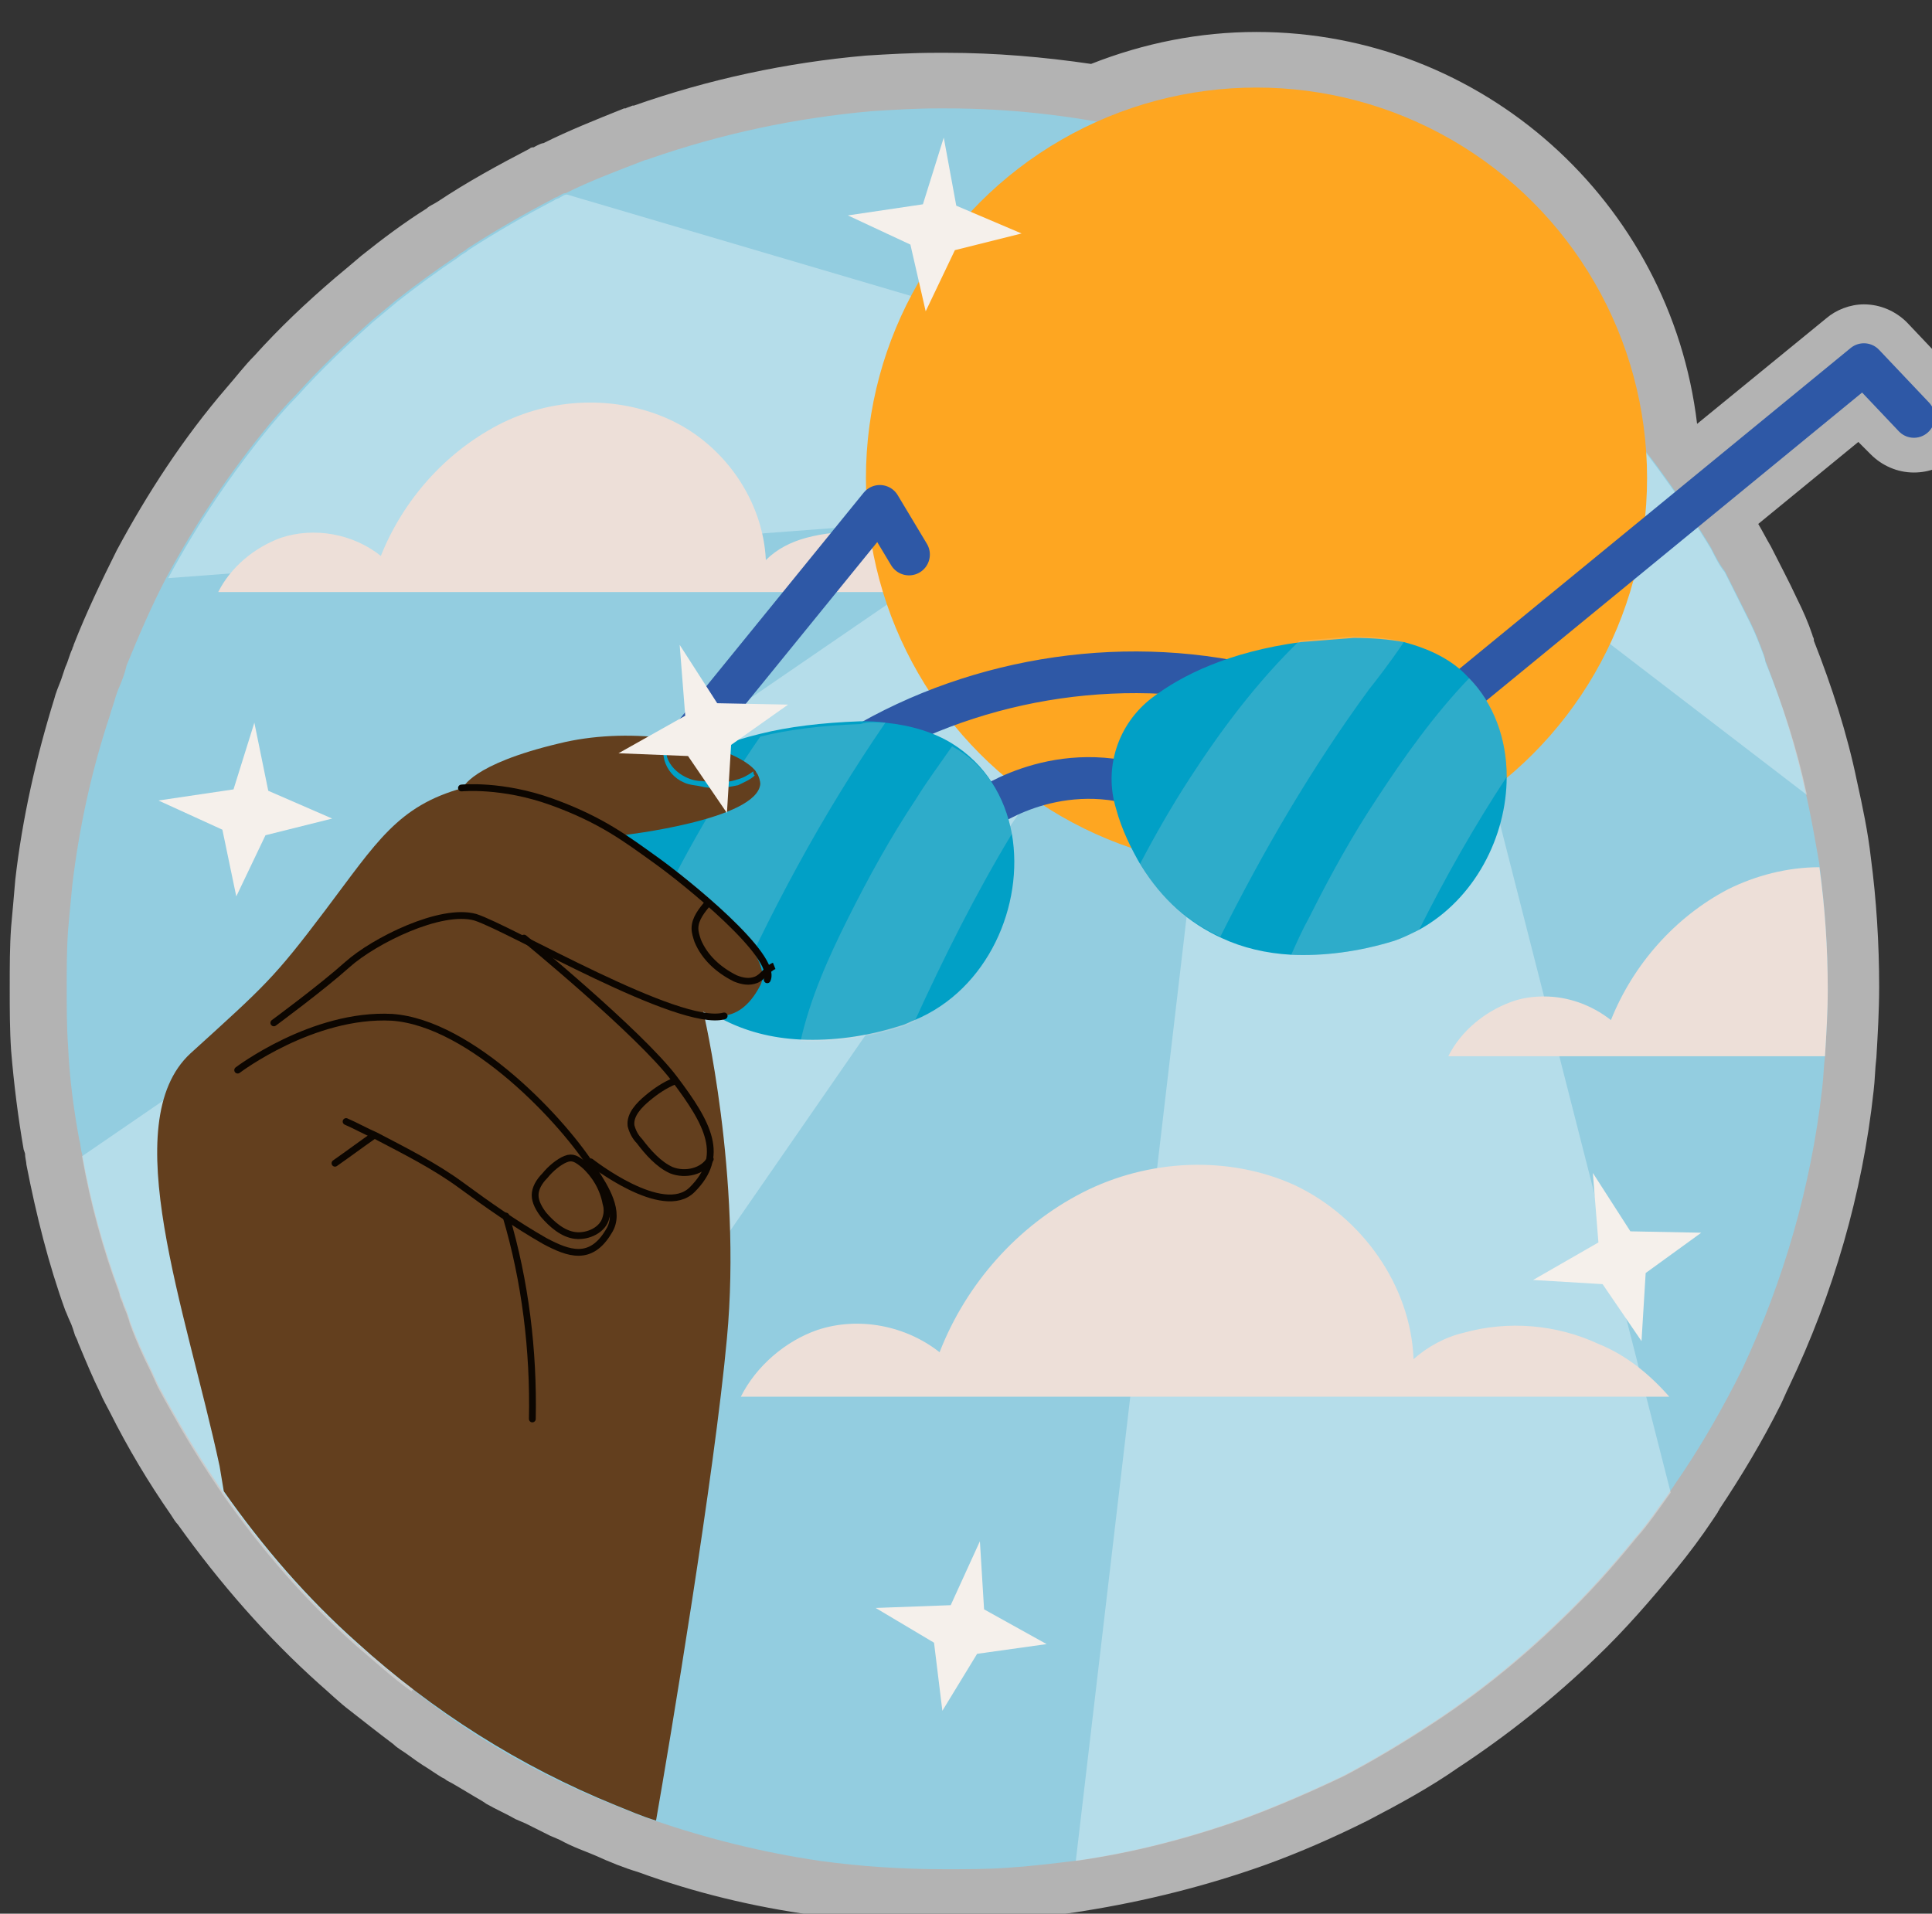 <?xml version="1.0" encoding="utf-8"?>
<!-- Generator: Adobe Illustrator 24.0.3, SVG Export Plug-In . SVG Version: 6.00 Build 0)  -->
<svg version="1.1" id="Layer_1" xmlns="http://www.w3.org/2000/svg" xmlns:xlink="http://www.w3.org/1999/xlink" x="0px" y="0px"
	 viewBox="0 0 139 137.7" style="enable-background:new 0 0 139 137.7;" xml:space="preserve">
<rect x="0" y="0" width="139" height="137.7" fill="#333333" stroke="none"/>
<style type="text/css">
	.st0{fill:#B3B3B3;}
	.st1{fill:#93CDE0;}
	.st2{opacity:0.32;fill:#FFFFFF;enable-background:new    ;}
	.st3{fill:#EDDFD8;}
	.st4{fill:#FEA621;}
	.st5{fill:none;stroke:#2E58A6;stroke-width:3;stroke-linecap:round;stroke-linejoin:round;stroke-miterlimit:10;}
	.st6{fill:#01A0C6;}
	.st7{opacity:0.19;fill:#EDDFD8;enable-background:new    ;}
	.st8{fill:#633F1E;}
	.st9{fill:none;stroke:#0C0601;stroke-width:0.489;stroke-linecap:round;stroke-linejoin:round;stroke-miterlimit:10;}
	.st10{fill:none;stroke:#0C0601;stroke-width:0.489;stroke-miterlimit:10;}
	.st11{fill:#F5F0EB;}
</style>
<g>
	<path class="st0" d="M68,138.5c-3.2,0-6.4-0.2-9.5-0.7c-4.3-0.6-8.5-1.6-12.6-3.1c-1-0.3-2-0.7-3.1-1.2c-0.7-0.3-1.6-0.6-2.5-1.1
		c-0.2-0.1-0.7-0.3-0.7-0.3c-0.6-0.3-1.2-0.6-1.8-0.9l-0.7-0.3c-0.7-0.4-1.4-0.7-2.1-1.1l-0.3-0.2c-0.7-0.4-1.5-0.9-2.2-1.3
		c-0.2-0.1-0.4-0.2-0.5-0.3l-0.2-0.1c-0.5-0.3-0.9-0.6-1.4-0.9c-0.3-0.2-0.6-0.4-1-0.7c-0.4-0.3-0.8-0.5-1.1-0.8
		c-1.2-0.9-2.2-1.7-3.1-2.4c-0.8-0.6-1.5-1.3-2.2-1.9c-3.8-3.4-7.2-7.3-10.2-11.5c-0.2-0.2-0.3-0.4-0.5-0.7
		c-1.6-2.3-3.1-4.8-4.4-7.4c-0.2-0.4-0.5-0.9-0.7-1.4c-0.5-1-1-2.2-1.5-3.4c-0.1-0.2-0.1-0.3-0.2-0.5l-0.1-0.2
		C5.3,95.8,5.2,95.4,5,95c-0.1-0.2-0.2-0.5-0.3-0.7C3.5,91,2.6,87.4,1.9,83.8c0-0.2-0.1-0.5-0.1-0.8l-0.1-0.3
		C1.3,80.4,1,78,0.8,75.6c-0.1-1.5-0.1-3-0.1-4.5c0-1.6,0-3,0.1-4.4c0.1-1.1,0.2-2.2,0.3-3.4c0.5-4.4,1.5-8.8,2.8-13
		c0.1-0.4,0.3-0.9,0.5-1.4c0.1-0.3,0.2-0.6,0.3-0.9c0.2-0.4,0.3-0.9,0.5-1.3c0-0.1,0.1-0.2,0.1-0.3c0.9-2.3,2-4.6,3.1-6.8
		c2.2-4.1,4.8-8.1,7.9-11.7c0.7-0.8,1.3-1.6,2-2.3c1.8-2,3.7-3.8,5.8-5.6c0.6-0.5,1.2-1,1.9-1.6c1.5-1.2,3.1-2.4,4.7-3.4
		c0.2-0.2,0.5-0.3,0.8-0.5c2.1-1.4,4.3-2.6,6.6-3.8c0.1-0.1,0.2-0.1,0.3-0.1c0,0,0.5-0.3,0.7-0.3c1.8-0.9,3.8-1.7,5.8-2.5
		c0,0,0.1,0,0.1,0c0.2-0.1,0.3-0.1,0.5-0.2c0,0,0.1,0,0.1,0c5.4-1.9,11-3.1,16.7-3.6c1.6-0.1,3.3-0.2,5.1-0.2c0.2,0,0.5,0,0.7,0
		c3.5,0,7,0.3,10.4,0.8c3.8-1.5,7.8-2.3,11.9-2.3c16.2,0,29.8,12.2,31.7,28.2l9.3-7.6c0.7-0.6,1.7-1,2.7-1c1.2,0,2.3,0.5,3.1,1.3
		l3.6,3.8c0.8,0.8,1.2,1.9,1.1,3c0,1.1-0.5,2.2-1.3,2.9c-0.8,0.7-1.8,1.1-2.9,1.1l0,0c-1.2,0-2.3-0.5-3.1-1.3l-0.9-0.9l-7.2,5.9
		c0.3,0.5,0.6,1.1,0.9,1.6c0,0,0,0,0,0c0.6,1.2,1.3,2.5,1.9,3.8c0,0,0,0,0,0c0.4,0.8,0.8,1.7,1.1,2.6c0,0.1,0.1,0.2,0.1,0.3
		c0,0,0,0.1,0,0.1c1.3,3.3,2.4,6.7,3.1,10.1c0.4,1.8,0.8,3.7,1,5.5c0.4,3,0.6,6.2,0.6,9.3c0,1.7-0.1,3.4-0.2,5.1
		c-0.1,0.8-0.1,1.6-0.2,2.4c-0.8,7.4-2.9,14.6-6.1,21.3c-0.2,0.4-0.4,0.9-0.6,1.3c-1.3,2.6-2.8,5.1-4.4,7.5c0,0.1-0.1,0.1-0.1,0.2
		l-0.4,0.6c-0.8,1.2-1.7,2.4-2.6,3.5c-1.8,2.2-3.7,4.4-5.8,6.4c-3,2.9-6.4,5.6-9.9,7.9c-2,1.4-4.2,2.6-6.5,3.8
		c-2.4,1.2-4.9,2.3-7.4,3.2c-4.2,1.5-8.6,2.6-13,3.3c-1.7,0.3-3.5,0.4-5.2,0.6c0,0,0,0,0,0C71.1,138.4,69.6,138.5,68,138.5z"/>
	<g>
		<path class="st1" d="M131.5,71.2c0,1.6-0.1,3.2-0.2,4.8c-0.1,0.8-0.1,1.5-0.2,2.3c-0.8,7.1-2.8,13.9-5.7,20.1
			c-0.2,0.4-0.4,0.8-0.6,1.2c-1.3,2.5-2.7,4.9-4.3,7.2l0,0c-0.1,0.2-0.3,0.4-0.4,0.6c-0.8,1.1-1.6,2.3-2.5,3.3
			c-1.7,2.1-3.5,4.1-5.5,6c-2.9,2.8-6,5.3-9.4,7.5c-2,1.3-4,2.5-6.1,3.6c-2.3,1.1-4.6,2.1-7,3c-3.9,1.4-8,2.5-12.3,3.1
			c-1.6,0.2-3.3,0.4-4.9,0.5h0c-1.4,0.1-2.9,0.1-4.4,0.1c-3.1,0-6.1-0.2-9-0.6c-4.1-0.6-8.1-1.6-11.9-2.9c-1-0.3-1.9-0.7-2.9-1.1
			c-5.3-2.1-10.2-4.9-14.6-8.4c-1.4-1-2.7-2.2-4-3.3c-3.6-3.2-6.8-6.9-9.6-10.9c-0.1-0.2-0.3-0.4-0.4-0.6c-1.5-2.2-2.9-4.6-4.2-7
			c-0.2-0.4-0.4-0.9-0.6-1.3c-0.5-1-1-2.1-1.4-3.2c-0.1-0.2-0.1-0.4-0.2-0.6c-0.1-0.4-0.3-0.7-0.4-1.1c-0.1-0.2-0.2-0.4-0.2-0.6
			c-1.2-3.2-2.1-6.5-2.7-9.9c-0.1-0.3-0.1-0.7-0.2-1c-0.4-2.2-0.7-4.4-0.8-6.7c-0.1-1.4-0.1-2.8-0.1-4.2c0-1.4,0-2.8,0.1-4.2
			c0.1-1.1,0.2-2.2,0.3-3.2c0.5-4.2,1.4-8.3,2.7-12.2c0.1-0.4,0.3-0.9,0.4-1.3c0.1-0.3,0.2-0.6,0.3-0.8c0.2-0.5,0.4-1,0.5-1.5v0
			c0.9-2.2,1.8-4.3,2.9-6.4c2.1-3.9,4.6-7.6,7.4-11c0.6-0.7,1.2-1.4,1.9-2.1c1.7-1.9,3.5-3.6,5.4-5.3c0.6-0.5,1.2-1,1.8-1.5
			c1.4-1.1,2.9-2.2,4.4-3.2c0.2-0.2,0.5-0.3,0.7-0.5c2-1.3,4.1-2.5,6.2-3.6c0.1-0.1,0.3-0.1,0.4-0.2c0.2-0.1,0.3-0.2,0.5-0.2
			c1.8-0.9,3.7-1.6,5.5-2.3c0.2-0.1,0.4-0.1,0.6-0.2C52,9.6,57.2,8.5,62.7,8c1.6-0.1,3.2-0.2,4.8-0.2c0.2,0,0.4,0,0.6,0
			c4.5,0,8.9,0.5,13.1,1.4c5.7,1.2,11.1,3.2,16.2,5.8c1.5,0.8,3,1.6,4.4,2.5c3.7,2.3,7.1,5,10.3,8c0.1,0.1,0.3,0.3,0.5,0.4
			c0.2,0.2,0.5,0.5,0.7,0.7c2.9,2.9,5.5,6.2,7.8,9.6c0.1,0.1,0.1,0.2,0.2,0.3c0.6,1,1.2,1.9,1.8,2.9c0.3,0.6,0.6,1.2,1,1.7
			c0,0,0,0,0,0c0.6,1.2,1.2,2.4,1.8,3.6c0,0,0,0,0,0c0.4,0.8,0.7,1.6,1,2.4c0,0.1,0.1,0.2,0.1,0.4c1.2,3.1,2.2,6.2,2.9,9.5
			c0.4,1.7,0.7,3.5,1,5.2C131.3,65.3,131.5,68.2,131.5,71.2z"/>
		<g>
			<path class="st2" d="M120.2,107.4c-0.8,1.1-1.6,2.3-2.5,3.3c-1.7,2.1-3.5,4.1-5.5,6c-2.9,2.8-6,5.3-9.4,7.5c-2,1.3-4,2.5-6.1,3.6
				c-2.3,1.1-4.6,2.1-7,3c-3.9,1.4-8,2.5-12.3,3.1l11.5-98v0l0.3-2.9l1.4-12.2l7.4-0.7l0.5,2.1l3.4,13.5L120.2,107.4z"/>
			<path class="st2" d="M130,57.2l-27.9-21.4l-10.2-7.9l3.2-6.7l3.6,1.1l14.6,4.4c2.9,2.9,5.5,6.2,7.8,9.6c0.1,0.1,0.1,0.2,0.2,0.3
				c0.6,1,1.2,1.9,1.8,2.9c0.3,0.6,0.6,1.2,1,1.7c0,0,0,0,0,0c0.6,1.2,1.2,2.4,1.8,3.6c0,0,0,0,0,0c0.4,0.8,0.7,1.6,1,2.4
				c0,0.1,0.1,0.2,0.1,0.4C128.3,50.8,129.3,53.9,130,57.2z"/>
			<path class="st2" d="M90.3,34l-1.4,2l-59.3,85.7c-1.4-1-2.7-2.2-4-3.3c-3.6-3.2-6.8-6.9-9.6-10.9c-0.1-0.2-0.3-0.4-0.4-0.6
				c-1.5-2.2-2.9-4.6-4.2-7c-0.2-0.4-0.4-0.9-0.6-1.3c-0.5-1-1-2.1-1.4-3.2c-0.1-0.2-0.1-0.4-0.2-0.6c-0.1-0.4-0.3-0.7-0.4-1.1
				c-0.1-0.2-0.2-0.4-0.2-0.6c-1.2-3.2-2.1-6.5-2.7-9.9l67.4-46.2l11.7-8l4,3.8l0.4,0.4L90.3,34z"/>
			<path class="st2" d="M89.3,28.3l-0.4,4.4l-0.3,3.1l-15.4,1.2l-61.1,4.6c2.1-3.9,4.6-7.6,7.4-11c0.6-0.7,1.2-1.4,1.9-2.1
				c1.7-1.9,3.5-3.6,5.4-5.3c0.6-0.5,1.2-1,1.8-1.5c1.4-1.1,2.9-2.2,4.4-3.2c0.2-0.2,0.5-0.3,0.7-0.5c2-1.3,4.1-2.5,6.2-3.6
				c0.1-0.1,0.3-0.1,0.4-0.2c0.2-0.1,0.3-0.2,0.5-0.2L89.3,28.3z"/>
		</g>
		<g>
			<path class="st3" d="M69.9,42.6H15.7c0.9-1.8,2.6-3.2,4.5-3.9c2.4-0.8,5.2-0.3,7.2,1.3c1.6-4,4.6-7.4,8.4-9.4
				c3.8-2,8.5-2.2,12.4-0.4c3.9,1.8,6.7,5.8,6.9,10.1c0.8-0.8,1.8-1.3,2.9-1.6c2.6-0.7,5.4-0.5,7.9,0.6
				C67.4,40.1,68.8,41.2,69.9,42.6z"/>
			<path class="st3" d="M120.1,100.5H53.3c1.1-2.2,3.2-4,5.5-4.8c3-1,6.4-0.3,8.8,1.6c1.9-4.9,5.6-9.1,10.3-11.5
				c4.7-2.4,10.5-2.7,15.3-0.5c4.8,2.3,8.3,7.2,8.5,12.5c1-0.9,2.3-1.6,3.6-1.9c3.2-0.9,6.7-0.6,9.7,0.8
				C117,97.5,118.7,98.9,120.1,100.5z"/>
			<path class="st3" d="M131.5,71.2c0,1.6-0.1,3.2-0.2,4.8h-27.1c0.9-1.8,2.6-3.2,4.5-3.9c0.8-0.3,1.6-0.4,2.4-0.4
				c1.7,0,3.4,0.6,4.8,1.7c1.6-4,4.6-7.4,8.4-9.4c2-1,4.3-1.6,6.6-1.6C131.3,65.3,131.5,68.2,131.5,71.2z"/>
		</g>
		<ellipse class="st4" cx="90.4" cy="34.4" rx="28.1" ry="28.1"/>
		<g>
			<g>
				<g>
					<path class="st5" d="M70.6,58.4c0,0,5.1-3.9,11.7-1.8"/>
					<path class="st5" d="M61.8,53.8c8.7-5.2,19.6-6.8,29.4-4.2"/>
					<polyline class="st5" points="104.1,50.8 134.1,26.2 137.7,30 					"/>
					<polyline class="st5" points="45.5,58.3 63.3,36.4 65.4,39.9 					"/>
				</g>
				<path class="st6" d="M65.8,73.4c-0.3,0.1-0.6,0.3-1,0.4c-2.5,0.8-4.9,1.1-7.2,1c-2.1-0.1-4-0.6-5.7-1.5
					c-2.4-1.2-4.3-3.1-5.7-5.6C45.1,65.5,44.3,63,44,60c0,0,2-5.1,10.7-7.2c2-0.5,4.4-0.8,7.2-0.9c0.6,0,1.2,0,1.8,0.1
					c1.9,0.2,3.5,0.7,4.8,1.5h0c2.4,1.5,3.8,3.8,4.3,6.5C73.7,65.1,71.1,71.2,65.8,73.4z"/>
				<path class="st7" d="M63.7,52c-4.6,6.7-8.4,13.8-11.7,21.3c-2.4-1.2-4.3-3.1-5.7-5.6c0.4-1,0.9-2,1.4-3c1.5-3,3.1-5.9,4.9-8.6
					c0.7-1,1.4-2.1,2.1-3.1c2-0.5,4.4-0.8,7.2-0.9C62.5,51.9,63.1,52,63.7,52z"/>
				<path class="st7" d="M72.8,60c-2.6,4.3-4.9,8.9-7,13.5c-0.3,0.1-0.6,0.3-1,0.4c-2.5,0.8-4.9,1.1-7.2,1c0.7-3.1,2-6,3.4-8.8
					c1.5-3,3.1-5.9,4.9-8.6c0.8-1.3,1.7-2.5,2.6-3.8h0C70.9,55,72.3,57.3,72.8,60z"/>
			</g>
		</g>
		<path class="st8" d="M54.7,70.9c-1.7,3.3-4.1,1.9-4.1,1.9s2.8,11.8,1.7,23.5c-0.9,9.8-4.1,29-5.1,34.7c-1-0.3-1.9-0.7-2.9-1.1
			c-6.9-2.8-13.2-6.8-18.6-11.7c-3.6-3.2-6.8-6.9-9.6-10.9c-0.1-0.6-0.2-1.2-0.3-1.8c-2.4-11.2-7.5-24.7-2.1-29.7
			c5.4-4.9,6-5.4,9.7-10.3c3.7-4.9,5.2-7.5,9.9-8.8c0,0,0.6-1.7,6.9-3.2c2.4-0.6,5.1-0.7,7.6-0.4c0.1,0,0.2,0,0.3,0
			c2.9,0.4,5.3,1.3,6.2,2.3c0.1,0.1,0.1,0.2,0.2,0.3c0.1,0.2,0.2,0.5,0.2,0.7c-0.2,2.6-9.9,3.7-9.9,3.7S56.3,67.8,54.7,70.9z"/>
		<g>
			<path class="st9" d="M33.2,56.7c0,0,2.9-0.3,6.5,1c3.6,1.3,5.4,2.7,7.5,4.2c2.1,1.5,8.8,6.9,8,8.6"/>
			<path class="st9" d="M19.7,73.6c0,0,3.4-2.5,5.3-4.2s6.7-4.1,9.2-3.4c2.5,0.8,14.7,8,17.9,7.1"/>
			<path class="st9" d="M37.7,67.5c0,0,8.3,6.8,10.8,10.1c2.5,3.3,3.7,5.6,1.3,8c-2.1,2.1-7.3-2-7.3-2"/>
			<path class="st9" d="M17.1,77c0,0,5.4-4.1,11.1-3.8c5.7,0.4,12.4,7.5,14.6,11.1c0.7,1.1,1.9,2.9,1,4.3c-1.3,2.2-2.9,1.6-4.6,0.7
				c-2.1-1.2-4.1-2.6-6-4c-1.9-1.4-4.1-2.5-6.2-3.6c-0.7-0.3-1.4-0.7-2.1-1"/>
			<g>
				<path class="st6" d="M54.3,55.8c-0.3,0.3-0.8,0.5-1.2,0.7c-0.5,0.1-1,0.2-1.4,0.2c-0.4,0-0.8,0-1.2-0.1
					c-0.4-0.1-0.9-0.1-1.3-0.3c-0.7-0.3-1.2-0.9-1.4-1.6c-0.1-0.5-0.2-1-0.1-1.5c0.1,0,0.2,0,0.3,0c-0.1,0.4-0.1,0.9,0,1.3
					c0.2,0.6,0.7,1.1,1.3,1.4c0.4,0.2,0.8,0.3,1.2,0.3c0.7,0.1,1.6,0.2,2.5-0.1c0.4-0.1,0.8-0.3,1.2-0.6
					C54.2,55.6,54.2,55.7,54.3,55.8z"/>
			</g>
			<path class="st10" d="M51,64.9c-0.5,0.6-1,1.2-1,1.9c0,0.3,0.1,0.6,0.2,0.9c0.5,1.2,1.5,2.1,2.7,2.7c0.5,0.2,1,0.3,1.5,0.1
				c0.5-0.2,0.8-0.8,1.3-1"/>
			<path class="st9" d="M48.5,77.8c-0.7,0.3-1.3,0.7-1.9,1.2c-0.6,0.5-1.3,1.2-1.2,2c0.1,0.4,0.3,0.8,0.6,1.1
				c0.6,0.8,1.4,1.7,2.3,2.1c1,0.4,2.3,0.1,2.8-0.8"/>
			<path class="st9" d="M39.2,84.6c-0.4,0.4-0.7,0.9-0.7,1.4c0,0.5,0.3,1,0.6,1.4c0.6,0.7,1.4,1.4,2.3,1.5c0.9,0.1,2-0.4,2.2-1.3
				c0.1-0.3,0.1-0.7,0-1c-0.2-1.1-0.8-2.1-1.6-2.8c-0.5-0.4-0.8-0.6-1.3-0.4C40.2,83.6,39.6,84.1,39.2,84.6z"/>
			<path class="st9" d="M26.9,81.7c-1,0.7-1.8,1.3-2.8,2"/>
			<path class="st9" d="M36.4,87.5c1.4,4.7,2,9.7,1.9,14.6"/>
		</g>
		<g>
			<polygon class="st11" points="70.8,115.8 75.3,118.3 70.3,119 67.8,123.1 67.2,118.2 63,115.7 68.4,115.5 70.5,110.9 			"/>
			<polygon class="st11" points="117.3,88.6 122.4,88.7 118.4,91.6 118.1,96.5 115.3,92.4 110.3,92.1 115,89.4 114.6,84.4 			"/>
			<polygon class="st11" points="68.8,14.8 73.5,16.8 68.7,18 66.6,22.4 65.5,17.6 61,15.5 66.4,14.7 67.9,9.9 			"/>
			<polygon class="st11" points="51.6,50.6 56.7,50.7 52.6,53.6 52.3,58.5 49.5,54.4 44.5,54.2 49.3,51.5 48.9,46.4 			"/>
			<polygon class="st11" points="19.3,56.9 23.9,58.9 19.1,60.1 17,64.5 16,59.7 11.4,57.6 16.8,56.8 18.3,52 			"/>
		</g>
	</g>
</g>
<path class="st6" d="M108.4,55.9c0,4.3-2.3,8.8-6.3,11c-0.6,0.3-1.2,0.6-1.8,0.8c-2.6,0.8-5.1,1.1-7.4,1c-1.8-0.1-3.5-0.5-5-1.2
	c-2.4-1.1-4.3-2.8-5.8-5.2c-0.7-1.2-1.4-2.6-1.8-4.1c-0.9-2.9,0.1-6.1,2.6-8c2.1-1.6,5.5-3.3,10.7-4c1.2-0.1,2.5-0.2,3.8-0.3
	c1.3,0,2.5,0.1,3.6,0.3c1.9,0.5,3.5,1.3,4.6,2.5C107.5,50.6,108.4,53.2,108.4,55.9z"/>
<path class="st7" d="M101,46.2c-1,1.5-2.1,2.9-2.5,3.4c-4.1,5.6-7.6,11.6-10.7,17.8c-2.4-1.1-4.3-2.8-5.8-5.2
	c1.1-2.1,2.3-4.2,3.6-6.2c2.2-3.4,4.8-6.9,7.9-9.9c1.2-0.1,2.5-0.2,3.8-0.3C98.7,45.8,99.9,45.9,101,46.2z"/>
<path class="st7" d="M108.4,55.9c-2.3,3.5-4.4,7.2-6.3,11c-0.6,0.3-1.2,0.6-1.8,0.8c-2.6,0.8-5.1,1.1-7.4,1c0.4-0.9,0.8-1.8,1.3-2.7
	c1.5-3,3.1-5.9,4.9-8.6c1.9-2.9,4.1-6,6.6-8.6C107.5,50.6,108.4,53.2,108.4,55.9z"/>
</svg>
